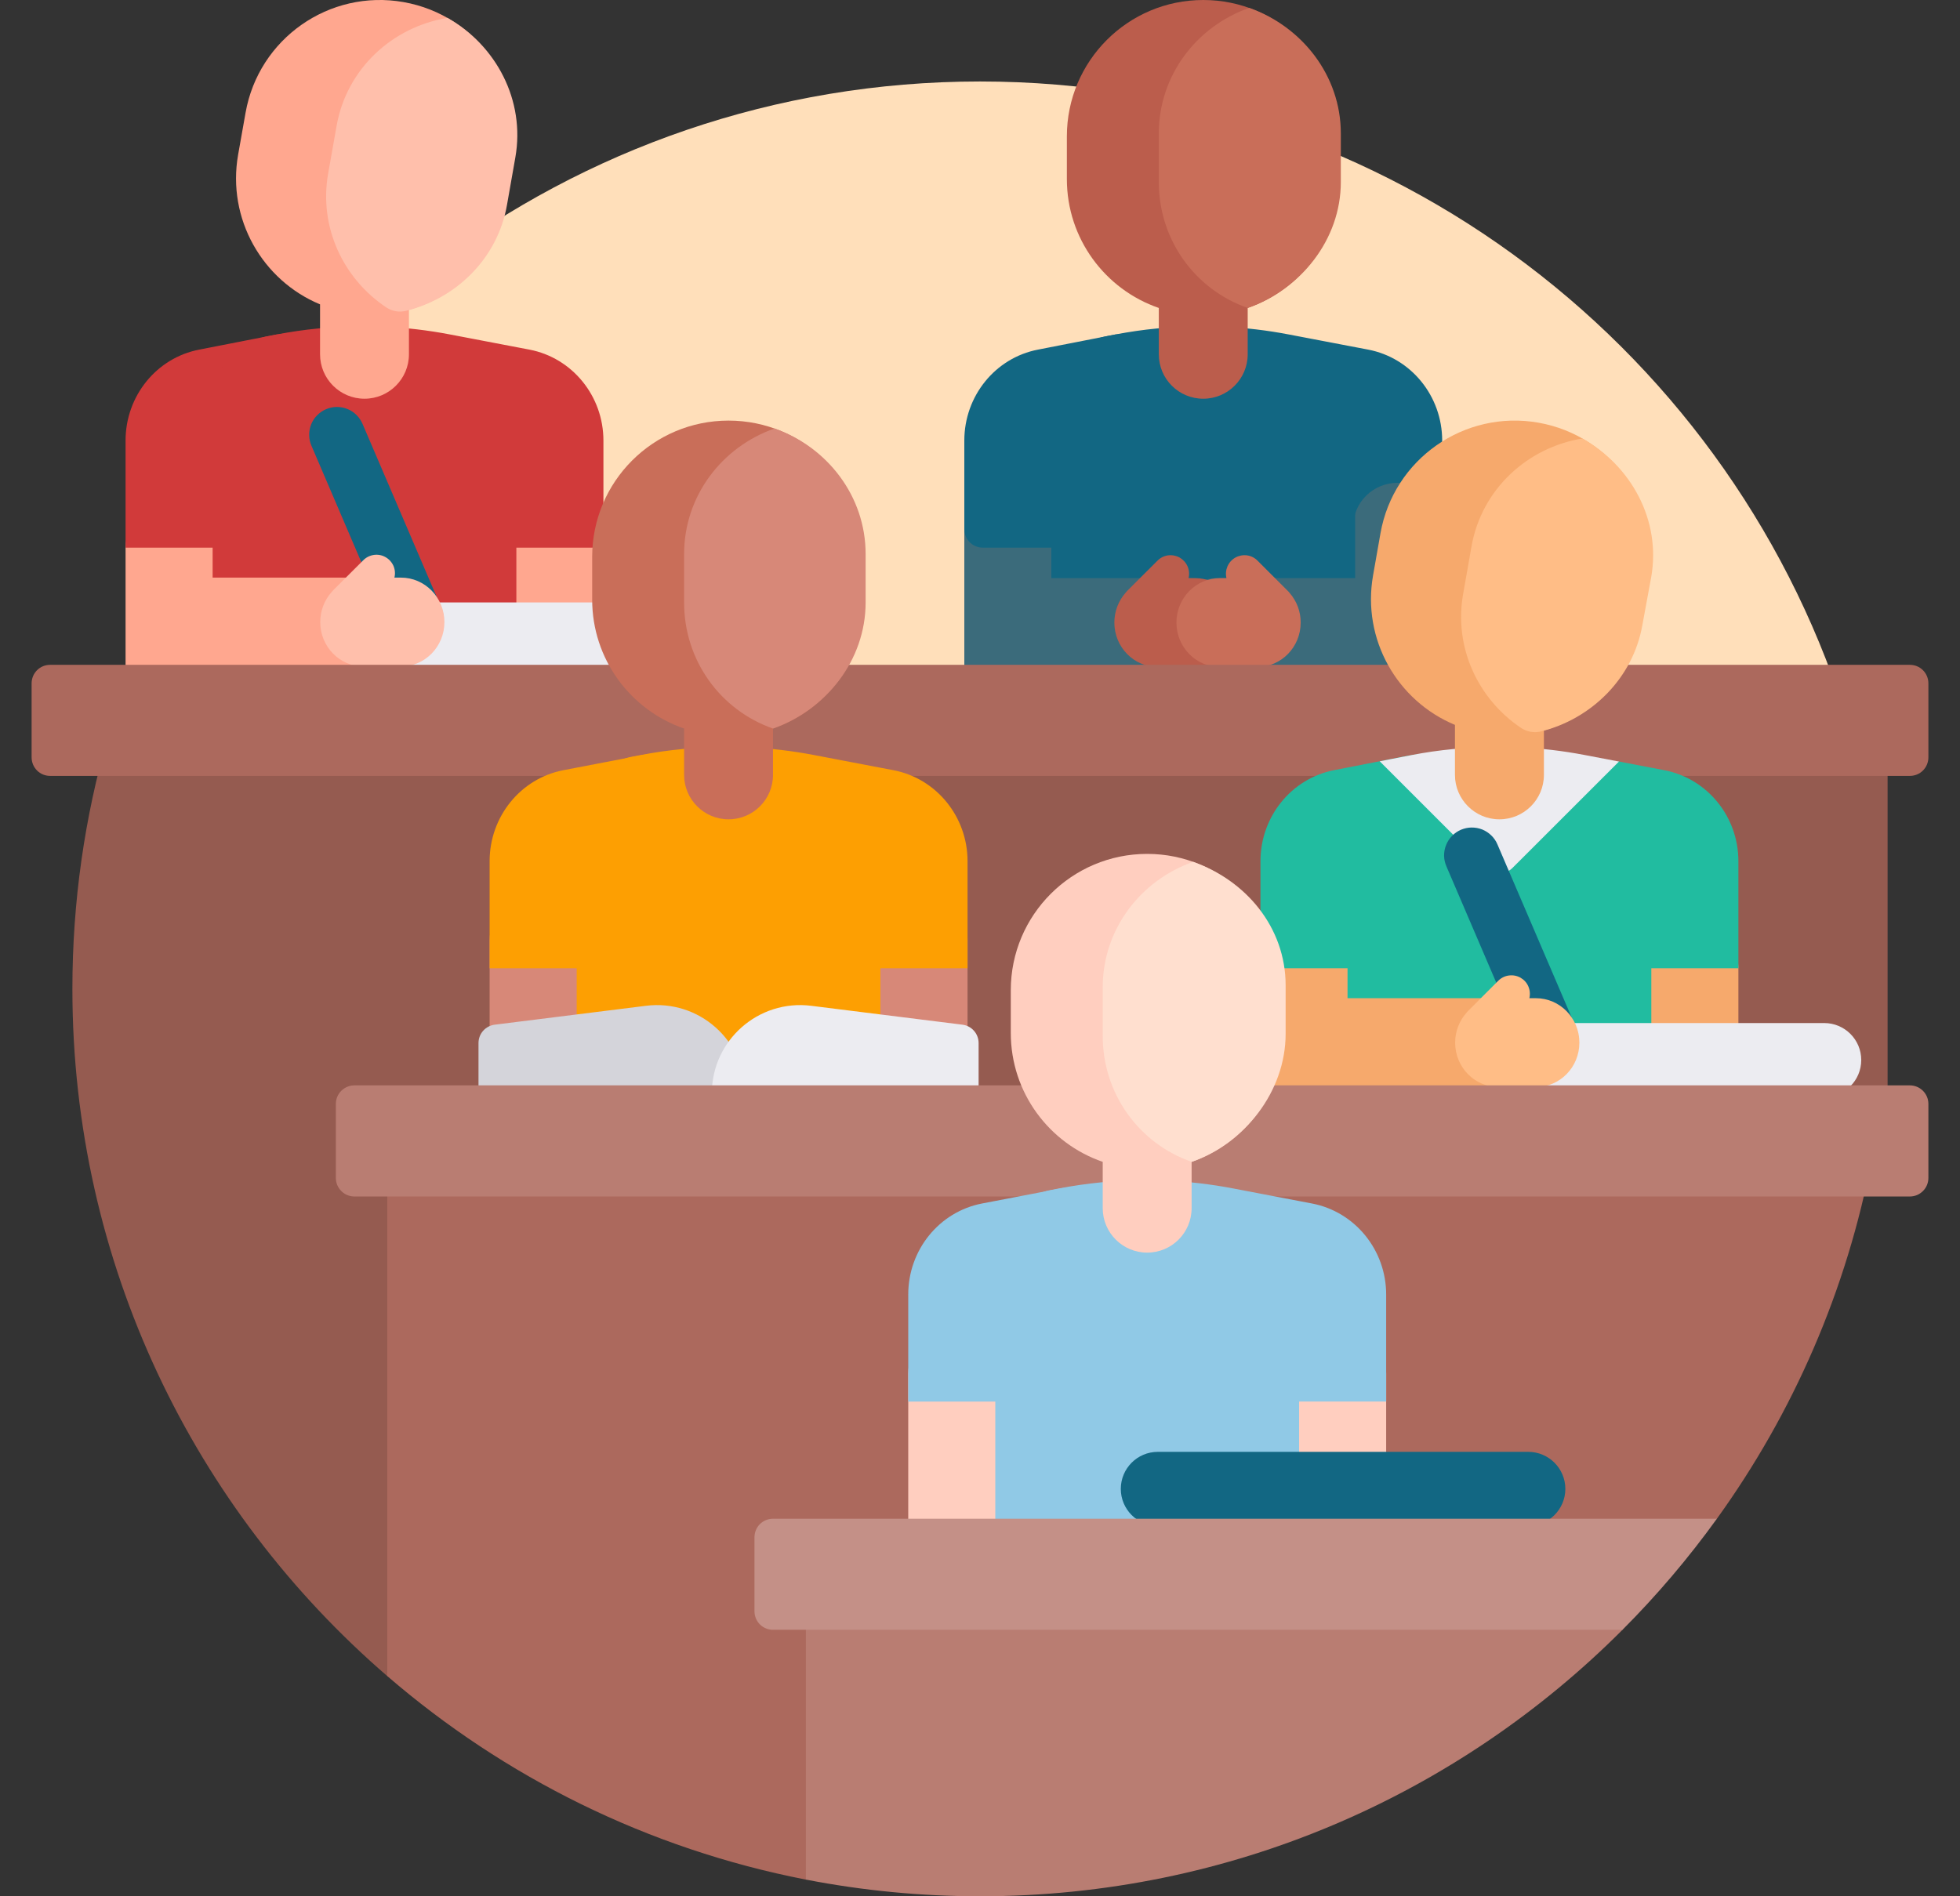 <svg width="31" height="30" viewBox="0 0 31 30" fill="none" xmlns="http://www.w3.org/2000/svg">
<rect x="0" y="0" width="31" height="30" fill="#333333" stroke="none"/>
<g clip-path="url(#clip0_384_331)">
<path d="M29.254 11.52H1.746C3.518 5.602 9.005 1.289 15.5 1.289C21.995 1.289 27.482 5.602 29.254 11.52Z" fill="#FFDFBA"/>
<path d="M15.252 11.934V8.326C15.252 7.946 15.566 7.638 15.955 7.638C16.343 7.638 16.658 7.946 16.658 8.326V11.934H15.252Z" fill="#3B6B7B"/>
<path d="M18.808 8.664H15.544C15.467 8.664 15.392 8.633 15.337 8.578C15.282 8.523 15.252 8.449 15.252 8.371V6.97C15.252 6.266 15.741 5.661 16.418 5.531L17.64 5.292C17.642 5.291 17.673 5.29 17.675 5.29C18.264 5.18 18.808 5.635 18.808 6.234V8.664Z" fill="#126783"/>
<path d="M22.516 8.664H16.922C16.76 8.664 16.628 8.533 16.628 8.371V6.366L16.628 6.355C16.632 5.844 17.01 5.412 17.514 5.316L17.644 5.291C17.859 5.25 18.076 5.218 18.294 5.197H18.294C18.991 5.128 19.694 5.159 20.382 5.291L21.639 5.531C22.318 5.661 22.81 6.266 22.81 6.97V8.371C22.81 8.533 22.678 8.664 22.516 8.664Z" fill="#126783"/>
<path d="M21.404 11.934V8.326C21.404 7.946 21.719 7.638 22.107 7.638C22.495 7.638 22.81 7.946 22.81 8.326V11.934H21.404Z" fill="#3B6B7B"/>
<path d="M21.433 6.882V13.19H16.628V6.882H21.433Z" fill="#126783"/>
<path d="M21.188 2.157V2.833C21.188 3.778 20.58 4.581 19.734 4.872V5.605C19.734 5.993 19.419 6.308 19.031 6.308C18.642 6.308 18.328 5.993 18.328 5.605V4.872C17.482 4.581 16.874 3.778 16.874 2.833V2.157C16.874 0.966 17.84 0 19.031 0C20.222 0 21.188 0.966 21.188 2.157Z" fill="#BB5D4C"/>
<path d="M21.207 2.111V2.879C21.207 3.795 20.567 4.58 19.734 4.872C18.9 4.58 18.328 3.795 18.328 2.879V2.111C18.328 1.195 18.924 0.417 19.758 0.125C20.591 0.418 21.207 1.195 21.207 2.111Z" fill="#C96E59"/>
<path d="M15.252 9.849C15.252 9.461 15.56 9.146 15.94 9.146H18.796C19.176 9.146 19.484 9.461 19.484 9.849C19.484 10.237 19.176 10.552 18.796 10.552H15.94C15.56 10.552 15.252 10.237 15.252 9.849Z" fill="#3B6B7B"/>
<path d="M22.102 10.552H19.245C18.865 10.552 18.557 10.237 18.557 9.849C18.557 9.461 18.865 9.146 19.245 9.146H22.102C22.482 9.146 22.79 9.461 22.79 9.849C22.79 10.237 22.482 10.552 22.102 10.552Z" fill="#3B6B7B"/>
<path d="M17.625 9.849C17.625 9.667 17.693 9.502 17.803 9.377C17.811 9.366 17.82 9.356 17.829 9.347L18.307 8.87C18.352 8.824 18.411 8.795 18.474 8.786C18.538 8.778 18.602 8.79 18.658 8.821C18.713 8.853 18.757 8.901 18.783 8.96C18.808 9.019 18.814 9.084 18.799 9.146H18.901C19.282 9.146 19.59 9.461 19.59 9.849C19.59 10.238 19.282 10.552 18.901 10.552H18.313C17.933 10.552 17.625 10.238 17.625 9.849Z" fill="#BB5D4C"/>
<path d="M19.884 10.552H19.296C18.915 10.552 18.607 10.238 18.607 9.849C18.607 9.461 18.915 9.146 19.296 9.146H19.398C19.383 9.084 19.389 9.019 19.414 8.96C19.44 8.901 19.483 8.853 19.539 8.821C19.595 8.79 19.659 8.778 19.723 8.786C19.786 8.795 19.845 8.824 19.89 8.87L20.367 9.347C20.377 9.356 20.386 9.366 20.394 9.377C20.509 9.507 20.573 9.675 20.572 9.849C20.572 10.238 20.264 10.552 19.884 10.552Z" fill="#C96E59"/>
<path d="M3.392 8.664V10.603C3.392 10.983 3.077 11.291 2.689 11.291C2.301 11.291 1.986 10.983 1.986 10.603V8.664C1.986 8.284 2.301 7.976 2.689 7.976C3.077 7.976 3.392 8.284 3.392 8.664ZM8.841 7.976C8.453 7.976 8.138 8.284 8.138 8.664V12.308C8.138 12.688 8.453 12.996 8.841 12.996C9.229 12.996 9.544 12.688 9.544 12.308V8.664C9.544 8.284 9.229 7.976 8.841 7.976Z" fill="#FFA78F"/>
<path d="M5.542 8.664H1.986V6.97C1.986 6.266 2.475 5.661 3.152 5.531L4.374 5.292C4.376 5.291 4.407 5.29 4.409 5.29C4.998 5.18 5.542 5.635 5.542 6.234V8.664Z" fill="#D13A3A"/>
<path d="M9.544 8.664H3.657C3.494 8.664 3.363 8.533 3.363 8.371V6.366L3.363 6.355C3.366 5.844 3.744 5.412 4.248 5.316L4.378 5.291C4.593 5.25 4.81 5.218 5.028 5.197H5.028C5.725 5.128 6.428 5.159 7.116 5.291L8.373 5.531C9.052 5.661 9.544 6.266 9.544 6.97V8.371C9.544 8.533 9.707 8.664 9.544 8.664Z" fill="#D13A3A"/>
<path d="M8.167 6.882V13.19H3.363V6.882H8.167Z" fill="#D13A3A"/>
<path d="M8.132 2.532L8.015 3.197C7.866 4.043 7.243 4.685 6.468 4.901V5.605C6.468 5.993 6.153 6.308 5.765 6.308C5.377 6.308 5.062 5.993 5.062 5.605V4.815C4.149 4.436 3.588 3.462 3.766 2.448L3.884 1.783C4.091 0.61 5.209 -0.174 6.382 0.033C7.556 0.24 8.339 1.359 8.132 2.532Z" fill="#FFA78F"/>
<path d="M8.151 2.49L8.018 3.246C7.869 4.09 7.215 4.723 6.419 4.918C6.367 4.931 6.312 4.933 6.258 4.923C6.205 4.914 6.154 4.893 6.109 4.863C5.427 4.408 5.041 3.59 5.19 2.746L5.324 1.99C5.483 1.088 6.205 0.426 7.077 0.283C7.847 0.716 8.31 1.588 8.151 2.49Z" fill="#FFBFAB"/>
<path d="M11.488 10.117C11.488 10.44 11.225 10.703 10.902 10.703H6.117C5.793 10.703 5.531 10.44 5.531 10.117C5.531 9.793 5.793 9.531 6.117 9.531H10.902C11.225 9.531 11.488 9.793 11.488 10.117Z" fill="#ECECF1"/>
<path d="M6.748 10.188C6.694 10.212 6.635 10.224 6.575 10.224C6.489 10.224 6.405 10.199 6.333 10.152C6.261 10.104 6.205 10.037 6.171 9.958L4.926 7.052C4.903 6.999 4.891 6.942 4.89 6.884C4.889 6.826 4.9 6.769 4.921 6.715C4.942 6.661 4.974 6.612 5.015 6.571C5.055 6.53 5.103 6.497 5.156 6.474C5.209 6.451 5.267 6.439 5.324 6.438C5.382 6.438 5.44 6.448 5.493 6.47C5.547 6.491 5.596 6.523 5.637 6.564C5.678 6.604 5.711 6.653 5.734 6.706L6.979 9.611C7.025 9.719 7.026 9.84 6.983 9.948C6.94 10.056 6.855 10.143 6.748 10.188Z" fill="#126783"/>
<path d="M2.175 9.842C2.175 9.453 2.483 9.138 2.863 9.138H5.72C6.1 9.138 6.408 9.453 6.408 9.842C6.408 10.23 6.1 10.545 5.72 10.545H2.863C2.483 10.545 2.175 10.23 2.175 9.842Z" fill="#FFA78F"/>
<path d="M5.065 9.842C5.065 9.66 5.132 9.494 5.243 9.369C5.251 9.359 5.26 9.349 5.269 9.339L5.747 8.862C5.792 8.817 5.851 8.788 5.914 8.779C5.977 8.77 6.042 8.782 6.097 8.814C6.153 8.845 6.197 8.894 6.223 8.952C6.248 9.011 6.254 9.076 6.238 9.138H6.341C6.721 9.138 7.029 9.453 7.029 9.842C7.029 10.23 6.721 10.545 6.341 10.545H5.753C5.373 10.545 5.065 10.23 5.065 9.842Z" fill="#FFBFAB"/>
<path d="M29.855 11.953V18.369C29.855 18.447 29.825 18.521 29.77 18.576C29.715 18.631 29.64 18.662 29.562 18.662H15.617V26.426C15.617 26.503 15.586 26.578 15.531 26.633C15.476 26.688 15.402 26.719 15.324 26.719L6.365 26.406C6.311 26.361 6.258 26.317 6.204 26.271C6.178 26.249 6.151 26.539 6.125 26.516C3.075 23.884 1.145 19.99 1.145 15.645C1.145 14.262 1.34 12.925 1.705 11.66H29.562C29.64 11.66 29.715 11.691 29.77 11.746C29.825 11.801 29.855 11.875 29.855 11.953Z" fill="#955B50"/>
<path d="M30.5 10.81V11.982C30.5 12.06 30.469 12.135 30.414 12.19C30.359 12.245 30.285 12.275 30.207 12.275H0.793C0.715 12.275 0.641 12.245 0.586 12.19C0.531 12.135 0.5 12.06 0.5 11.982V10.81C0.5 10.733 0.531 10.658 0.586 10.603C0.641 10.548 0.715 10.518 0.793 10.518H30.207C30.285 10.518 30.359 10.548 30.414 10.603C30.469 10.658 30.5 10.733 30.5 10.81Z" fill="#AC695D"/>
<path d="M21.342 15.318V17.257C21.342 17.637 21.028 17.945 20.639 17.945C20.251 17.945 19.936 17.637 19.936 17.257V15.318C19.936 14.938 20.251 14.63 20.639 14.63C21.028 14.63 21.342 14.938 21.342 15.318ZM26.792 14.63C26.403 14.63 26.088 14.938 26.088 15.318V18.962C26.088 19.342 26.403 19.65 26.792 19.65C27.18 19.65 27.495 19.342 27.495 18.962V15.318C27.495 14.938 27.18 14.63 26.792 14.63Z" fill="#F6A96C"/>
<path d="M23.492 12.882V15.318H19.936V13.624C19.936 12.92 20.426 12.315 21.102 12.184L22.269 11.956L22.36 11.943C22.948 11.832 23.492 12.283 23.492 12.882Z" fill="#21BCA0"/>
<path d="M27.495 15.318H26.118V19.843H21.313V13.02L21.313 13.009C21.316 12.607 21.551 12.254 21.896 12.074C21.989 12.026 22.117 12.149 22.224 12.129L22.434 12.077C22.649 12.036 22.661 12.038 22.879 12.017L22.991 12.005C23.23 11.982 23.458 11.991 23.698 11.991C24.157 11.991 24.503 11.949 24.955 12.036L25.267 12.095L25.605 12.047L26.323 12.185C27.003 12.315 27.495 12.92 27.495 13.624L27.495 15.318Z" fill="#21BCA0"/>
<path d="M21.822 12.044L22.329 11.945C22.544 11.903 22.761 11.872 22.979 11.851H22.979C23.675 11.781 24.378 11.813 25.066 11.945L25.606 12.048L23.923 13.73C23.868 13.785 23.793 13.816 23.716 13.816C23.638 13.816 23.563 13.785 23.508 13.73L21.822 12.044Z" fill="#ECECF1"/>
<path d="M26.082 9.186L25.965 9.851C25.816 10.696 25.194 11.339 24.419 11.555V12.259C24.419 12.647 24.104 12.962 23.715 12.962C23.327 12.962 23.012 12.647 23.012 12.259V11.468C22.099 11.089 21.538 10.116 21.717 9.102L21.834 8.437C22.041 7.263 23.16 6.48 24.333 6.687C25.506 6.894 26.289 8.012 26.082 9.186Z" fill="#F6A96C"/>
<path d="M26.116 9.131L25.976 9.89C25.827 10.734 25.166 11.376 24.37 11.572C24.317 11.585 24.262 11.586 24.209 11.577C24.155 11.568 24.104 11.547 24.059 11.517C23.378 11.061 22.992 10.244 23.141 9.399L23.274 8.644C23.433 7.741 24.156 7.08 25.027 6.937C25.798 7.37 26.275 8.228 26.116 9.131Z" fill="#FFBD86"/>
<path d="M29.438 16.77C29.438 17.094 29.176 17.356 28.852 17.356H24.067C23.743 17.356 23.481 17.094 23.481 16.77C23.481 16.447 23.743 16.185 24.067 16.185H28.852C29.176 16.185 29.438 16.447 29.438 16.77Z" fill="#ECECF1"/>
<path d="M24.699 16.842C24.644 16.866 24.585 16.878 24.526 16.878C24.44 16.878 24.356 16.852 24.284 16.805C24.212 16.758 24.156 16.69 24.122 16.611L22.877 13.706C22.854 13.653 22.841 13.595 22.84 13.538C22.84 13.48 22.85 13.422 22.872 13.369C22.893 13.315 22.925 13.266 22.965 13.225C23.005 13.183 23.054 13.15 23.107 13.127C23.16 13.105 23.217 13.092 23.275 13.092C23.333 13.091 23.39 13.102 23.444 13.123C23.497 13.145 23.546 13.177 23.587 13.217C23.629 13.258 23.662 13.306 23.684 13.359L24.93 16.265C24.976 16.372 24.977 16.493 24.934 16.601C24.89 16.71 24.806 16.796 24.699 16.842Z" fill="#126783"/>
<path d="M20.126 16.495C20.126 16.107 20.434 15.792 20.814 15.792H23.67C24.05 15.792 24.358 16.107 24.358 16.495C24.358 16.884 24.05 17.198 23.67 17.198H20.814C20.434 17.198 20.126 16.884 20.126 16.495Z" fill="#F6A96C"/>
<path d="M23.015 16.495C23.015 16.314 23.083 16.148 23.194 16.023C23.201 16.013 23.21 16.003 23.22 15.993L23.697 15.516C23.742 15.471 23.801 15.441 23.864 15.433C23.928 15.424 23.992 15.436 24.048 15.467C24.104 15.499 24.148 15.547 24.173 15.606C24.198 15.665 24.204 15.73 24.189 15.792H24.292C24.672 15.792 24.98 16.107 24.98 16.495C24.98 16.884 24.672 17.198 24.292 17.198H23.703C23.323 17.198 23.015 16.884 23.015 16.495Z" fill="#FFBD86"/>
<path d="M9.15 14.875V18.962C9.15 19.342 8.835 19.65 8.447 19.65C8.059 19.65 7.744 19.342 7.744 18.962V14.875C7.744 14.495 8.059 14.187 8.447 14.187C8.835 14.187 9.15 14.495 9.15 14.875ZM14.599 14.187C14.211 14.187 13.896 14.495 13.896 14.875V18.962C13.896 19.342 14.211 19.65 14.599 19.65C14.988 19.65 15.303 19.342 15.303 18.962V14.875C15.303 14.495 14.988 14.187 14.599 14.187Z" fill="#D78878"/>
<path d="M11.3 15.318H7.744V13.624C7.744 12.92 8.234 12.315 8.91 12.185L10.161 11.945L10.168 11.943C10.756 11.832 11.3 12.283 11.3 12.882L11.3 15.318Z" fill="#FD9F02"/>
<path d="M15.303 15.318H13.925V19.844H9.121V13.02L9.121 13.009C9.125 12.498 9.503 12.066 10.007 11.969L10.136 11.945C10.351 11.903 10.568 11.872 10.786 11.851H10.786C11.483 11.781 12.186 11.813 12.874 11.945L14.131 12.185C14.81 12.315 15.303 12.92 15.303 13.624V15.318H15.303Z" fill="#FD9F02"/>
<path d="M13.68 8.81V9.486C13.68 10.431 13.072 11.234 12.226 11.526V12.259C12.226 12.647 11.912 12.962 11.523 12.962C11.135 12.962 10.82 12.647 10.82 12.259V11.526C9.974 11.234 9.366 10.431 9.366 9.486V8.81C9.366 7.619 10.332 6.654 11.523 6.654C12.714 6.654 13.68 7.619 13.68 8.81Z" fill="#C96E59"/>
<path d="M13.691 8.765V9.532C13.691 10.449 13.06 11.234 12.226 11.526C11.393 11.234 10.82 10.449 10.82 9.532V8.765C10.82 7.849 11.416 7.071 12.25 6.779C13.084 7.071 13.691 7.849 13.691 8.765Z" fill="#D78878"/>
<path d="M11.787 17.298H7.568V16.502C7.568 16.43 7.594 16.361 7.641 16.308C7.689 16.254 7.754 16.22 7.825 16.211L10.217 15.912C11.051 15.808 11.787 16.458 11.787 17.298Z" fill="#D4D4DA"/>
<path d="M15.478 16.502V17.298H11.259C11.259 16.458 11.996 15.808 12.829 15.912L15.222 16.211C15.293 16.22 15.358 16.254 15.405 16.308C15.452 16.361 15.478 16.43 15.478 16.502Z" fill="#ECECF1"/>
<path d="M13.238 29.552C13.128 29.535 13.019 29.516 12.909 29.496C12.855 29.486 12.8 29.747 12.746 29.736C10.247 29.25 7.979 28.116 6.125 26.516V18.607C6.125 18.529 6.156 18.454 6.211 18.399C6.266 18.345 6.34 18.314 6.418 18.314H29.608C29.212 20.416 28.359 22.356 27.155 24.027C27.128 24.065 26.779 24.103 26.751 24.141C26.642 24.289 26.529 24.436 26.415 24.58H13.531C13.454 24.58 13.379 24.611 13.324 24.666C13.269 24.721 13.238 24.795 13.238 24.873V29.552Z" fill="#AC695D"/>
<path d="M30.207 18.929H5.605C5.528 18.929 5.453 18.898 5.398 18.843C5.343 18.788 5.312 18.714 5.312 18.636V17.464C5.312 17.386 5.343 17.312 5.398 17.257C5.453 17.202 5.528 17.171 5.605 17.171H30.207C30.285 17.171 30.359 17.202 30.414 17.257C30.469 17.312 30.5 17.386 30.5 17.464V18.636C30.5 18.714 30.469 18.788 30.414 18.843C30.359 18.898 30.285 18.929 30.207 18.929Z" fill="#B97D72"/>
<path d="M15.771 21.73V25.817C15.771 26.197 15.456 26.505 15.068 26.505C14.68 26.505 14.365 26.197 14.365 25.817V21.73C14.365 21.35 14.68 21.042 15.068 21.042C15.456 21.042 15.771 21.35 15.771 21.73ZM21.22 21.042C20.832 21.042 20.517 21.35 20.517 21.73V25.817C20.517 26.197 20.832 26.505 21.22 26.505C21.609 26.505 21.924 26.197 21.924 25.817V21.73C21.924 21.35 21.609 21.042 21.22 21.042Z" fill="#FFCEBF"/>
<path d="M17.921 22.174H14.365V20.48C14.365 19.775 14.855 19.171 15.531 19.04L16.782 18.8L16.789 18.799C17.377 18.688 17.921 19.139 17.921 19.737V22.174H17.921Z" fill="#90C9E6"/>
<path d="M21.924 22.173H20.547V26.699H15.742V19.875L15.742 19.864C15.746 19.354 16.124 18.921 16.628 18.825L16.758 18.8C16.973 18.759 17.189 18.728 17.407 18.706H17.407C18.104 18.637 18.807 18.669 19.495 18.8L20.752 19.04C21.431 19.171 21.924 19.775 21.924 20.48V22.173H21.924Z" fill="#90C9E6"/>
<path d="M20.301 15.666V16.342C20.301 17.287 19.693 18.09 18.847 18.381V19.114C18.847 19.502 18.533 19.817 18.144 19.817C17.756 19.817 17.441 19.502 17.441 19.114V18.381C16.595 18.09 15.987 17.287 15.987 16.342V15.666C15.987 14.475 16.953 13.509 18.144 13.509C19.335 13.509 20.301 14.475 20.301 15.666Z" fill="#FFCEBF"/>
<path d="M20.334 15.588V16.355C20.334 17.271 19.681 18.09 18.848 18.381C18.014 18.09 17.441 17.304 17.441 16.388V15.62C17.441 14.704 18.038 13.927 18.871 13.635C19.705 13.927 20.334 14.671 20.334 15.588Z" fill="#FFDFCF"/>
<path d="M24.172 24.141H18.312C17.989 24.141 17.727 23.878 17.727 23.555C17.727 23.231 17.989 22.969 18.312 22.969H24.172C24.495 22.969 24.758 23.231 24.758 23.555C24.758 23.878 24.495 24.141 24.172 24.141Z" fill="#126783"/>
<path d="M25.736 25.169C25.597 25.326 25.455 25.48 25.309 25.63C25.259 25.682 25.713 25.733 25.662 25.784C23.063 28.389 19.47 30 15.5 30C14.576 30 13.653 29.912 12.746 29.736V25.462C12.746 25.384 12.777 25.31 12.832 25.255C12.887 25.2 12.961 25.169 13.039 25.169H25.736Z" fill="#B97D72"/>
<path d="M25.662 25.784H12.226C12.149 25.784 12.074 25.754 12.019 25.699C11.964 25.644 11.933 25.569 11.933 25.491V24.32C11.933 24.242 11.964 24.167 12.019 24.112C12.074 24.058 12.149 24.027 12.226 24.027H27.155C26.705 24.651 26.206 25.239 25.662 25.784Z" fill="#C49087"/>
</g>
<defs>
<clipPath id="clip0_384_331">
<rect width="30" height="30" fill="white" transform="translate(0.5)"/>
</clipPath>
</defs>
</svg>
